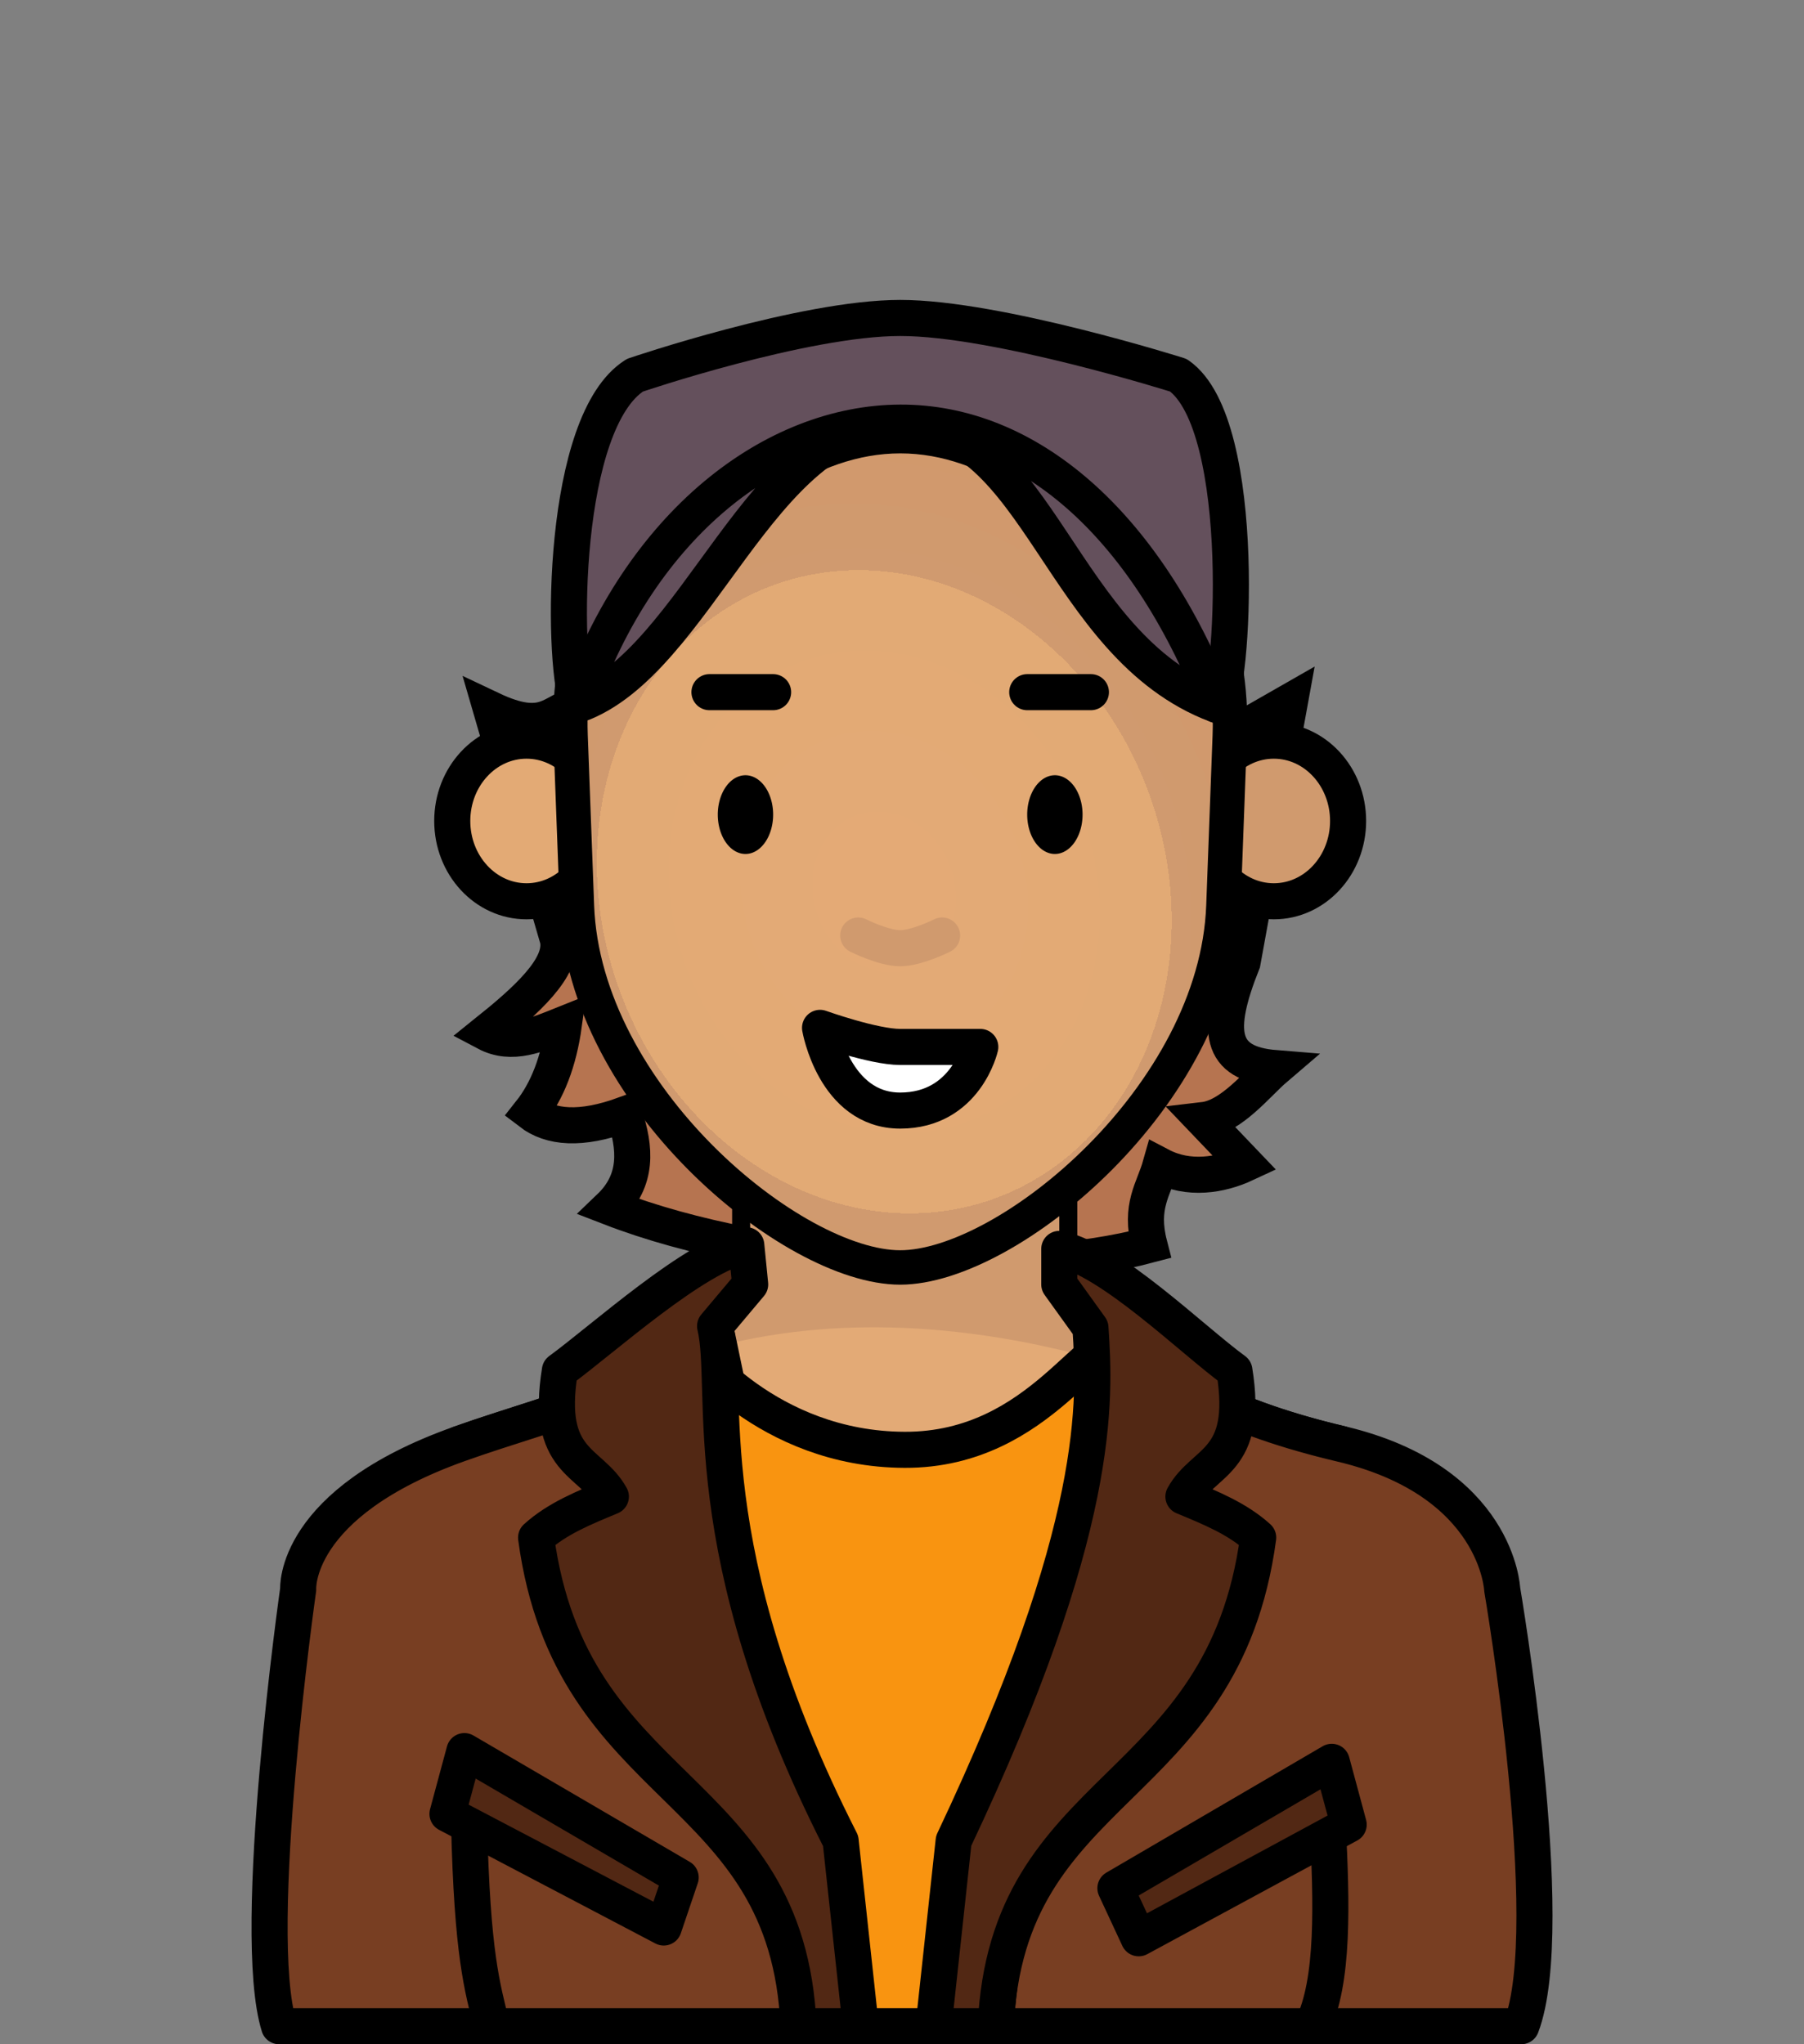 <?xml version="1.0" encoding="UTF-8" standalone="no"?>
<svg
   sodipodi:docname="ateam-murdock.svg"
   inkscape:version="1.2.2 (732a01da63, 2022-12-09)"
   id="svg3147"
   version="1.1"
   viewBox="0 0 150 170"
   height="170mm"
   width="150mm"
   xmlns:inkscape="http://www.inkscape.org/namespaces/inkscape"
   xmlns:sodipodi="http://sodipodi.sourceforge.net/DTD/sodipodi-0.dtd"
   xmlns:xlink="http://www.w3.org/1999/xlink"
   xmlns="http://www.w3.org/2000/svg"
   xmlns:svg="http://www.w3.org/2000/svg"
   xmlns:rdf="http://www.w3.org/1999/02/22-rdf-syntax-ns#"
   xmlns:cc="http://creativecommons.org/ns#"
   xmlns:dc="http://purl.org/dc/elements/1.1/">
  <rect x="0" y="0" width="150" height="170" fill="#808080" stroke="none"/>
  <defs
     id="defs3141">
    <pattern
       id="carreau-pt"
       patternTransform="translate(-2054.333,1959.279)"
       height="7.611"
       width="8.713"
       patternUnits="userSpaceOnUse">
      <rect
         y="6.2746067e-06"
         x="-2.2737368e-13"
         height="7.611"
         width="8.713"
         id="rect119919"
         style="fill:#800000;fill-opacity:1;stroke:none;stroke-width:1.086;stroke-linecap:round;stroke-linejoin:round;stroke-miterlimit:4;stroke-dasharray:none;stop-color:#000000" />
      <path
         id="path119921"
         d="M 3.075,7.611 V 0"
         style="fill:#800000;stroke:#c11a1a;stroke-width:1.81;stroke-linecap:butt;stroke-linejoin:miter;stroke-miterlimit:4;stroke-dasharray:none;stroke-opacity:1" />
      <path
         id="path119923"
         d="M 1.3287401e-5,4.79 H 8.713"
         style="fill:#c11a1a;fill-opacity:1;stroke:#c11a1a;stroke-width:1.81;stroke-linecap:butt;stroke-linejoin:miter;stroke-miterlimit:4;stroke-dasharray:none;stroke-opacity:1" />
    </pattern>
    <pattern
       id="pattern115842"
       patternTransform="translate(-1862,1832)"
       height="85"
       width="85"
       patternUnits="userSpaceOnUse">
      <rect
         y="0"
         x="3.4178149e-05"
         height="85"
         width="85"
         id="rect104700"
         style="fill:#800000;fill-opacity:1;stroke:none;stroke-width:11.339;stroke-linecap:round;stroke-linejoin:round;stroke-miterlimit:4;stroke-dasharray:none;stop-color:#000000" />
      <path
         id="path104779"
         d="M 30,85 V 1.0187008e-5"
         style="fill:#800000;stroke:#c11a1a;stroke-width:18.898;stroke-linecap:butt;stroke-linejoin:miter;stroke-miterlimit:4;stroke-dasharray:none;stroke-opacity:1" />
      <path
         id="path107256"
         d="M 0,53.5 H 85"
         style="fill:#c11a1a;fill-opacity:1;stroke:#c11a1a;stroke-width:18.898;stroke-linecap:butt;stroke-linejoin:miter;stroke-miterlimit:4;stroke-dasharray:none;stroke-opacity:1" />
    </pattern>
    <radialGradient
       inkscape:collect="always"
       xlink:href="#linearGradient228518"
       id="radialGradient1872-4-64-64"
       cx="-209.894"
       cy="154.196"
       fx="-209.894"
       fy="154.196"
       r="29.964"
       gradientTransform="matrix(1.066,-0.305,0.369,1.225,295.853,-162.893)"
       gradientUnits="userSpaceOnUse" />
    <linearGradient
       id="linearGradient228518"
       inkscape:collect="always">
      <stop
         id="stop228510"
         offset="0"
         style="stop-color:#e4aa76;stop-opacity:1" />
      <stop
         style="stop-color:#e2aa75;stop-opacity:1"
         offset="0.707"
         id="stop228512" />
      <stop
         style="stop-color:#d09a6f;stop-opacity:1"
         offset="0.707"
         id="stop228514" />
      <stop
         id="stop228516"
         offset="1"
         style="stop-color:#d1996c;stop-opacity:1" />
    </linearGradient>
  </defs>
  <sodipodi:namedview
     inkscape:object-paths="true"
     inkscape:window-maximized="1"
     inkscape:window-y="-8"
     inkscape:window-x="-8"
     inkscape:window-height="1017"
     inkscape:window-width="1920"
     showgrid="false"
     inkscape:document-rotation="0"
     inkscape:current-layer="layer1"
     inkscape:document-units="mm"
     inkscape:cy="520.71429"
     inkscape:cx="219.28571"
     inkscape:zoom="0.7"
     inkscape:pageshadow="2"
     inkscape:pageopacity="0.0"
     borderopacity="1.0"
     bordercolor="#666666"
     pagecolor="#ffffff"
     id="base"
     inkscape:showpageshadow="2"
     inkscape:pagecheckerboard="0"
     inkscape:deskcolor="#d1d1d1" />
  <g
     id="layer1"
     inkscape:groupmode="layer"
     inkscape:label="Calque 1">
    <g
       id="g181731"
       transform="translate(-55.482,-15.859)"
       style="mix-blend-mode:normal">
      <path
         style="fill:#b67450;fill-opacity:1;stroke:#000000;stroke-width:3;stroke-linecap:butt;stroke-linejoin:miter;stroke-miterlimit:4;stroke-dasharray:none;stroke-opacity:1"
         d="m 103.513,74.478 c -2.128,0.409 -2.606,2.552 -7.199,0.373 l 5.555,19.131 c 0.462,2.339 -2.662,5.111 -5.958,7.755 2.155,1.141 4.309,0.145 6.464,-0.718 -0.435,3.141 -1.386,5.56 -2.795,7.338 1.695,1.3 4.194,1.509 7.817,0.193 0.94,2.792 1.134,5.46 -1.21,7.705 13.619,5.27 33.746,6.09 44.867,3.13 -0.837,-3.235 0.36,-4.621 0.916,-6.589 2.338,1.228 5,0.806 7.064,-0.157 l -3.474,-3.635 c 2.324,-0.271 4.454,-3.031 5.963,-4.32 -4.675,-0.377 -5,-3.097 -2.729,-8.785 l 3.947,-21.708 -5.004,2.863 z"
         id="path96791"
         sodipodi:nodetypes="ccccccccccccccccc" />
      <path
         id="rect8920-9-13-6-0-64"
         style="mix-blend-mode:normal;fill:#e3aa76;fill-opacity:1;stroke:#000000;stroke-width:3;stroke-linecap:round;stroke-linejoin:round;stroke-miterlimit:4;stroke-dasharray:none;stroke-opacity:1;stop-color:#000000"
         d="m 117.857,108.345 v 14.325 c -5.824,8.507 -14.888,9.956 -24.19,13.267 l 8.833,12.097 h 55.661 l 8.833,-12.097 c -10.082,-2.387 -16.719,-5.952 -23.435,-13.267 v -14.325 z"
         sodipodi:nodetypes="ccccccccc" />
      <path
         sodipodi:nodetypes="ccccccccc"
         id="path5955-6-7-8"
         d="m 111.283,129.016 6.574,-6.346 v -14.325 h 25.702 v 14.325 c 4.04,7.432 21.44,13.045 34.151,19.297 7.468,13.567 5.58,34.859 2.675,42.392 -4.833,-18.677 5.342,-39.067 -24.182,-52.074 0,0 -23.166,-11.055 -44.921,-3.27 z"
         style="mix-blend-mode:darken;fill:#d09a6e;fill-opacity:1;stroke:none;stroke-width:0.265px;stroke-linecap:butt;stroke-linejoin:miter;stroke-opacity:1" />
      <ellipse
         ry="6.679"
         rx="6.176"
         cy="84.131"
         cx="99.262"
         id="path861-2-70-6-76"
         style="color:#000000;overflow:visible;mix-blend-mode:normal;fill:#e3aa75;fill-opacity:1;stroke:#000000;stroke-width:3;stroke-linecap:round;stroke-miterlimit:4;stroke-dasharray:none;stroke-opacity:1;stop-color:#000000" />
      <ellipse
         style="color:#000000;overflow:visible;mix-blend-mode:normal;fill:#d09a6e;fill-opacity:1;stroke:#000000;stroke-width:3;stroke-linecap:round;stroke-miterlimit:4;stroke-dasharray:none;stroke-opacity:1;stop-color:#000000"
         id="path861-0-6-5-2-4"
         cx="161.398"
         cy="84.131"
         rx="6.176"
         ry="6.679" />
      <path
         id="rect1621-9-52-5"
         style="mix-blend-mode:normal;fill:url(#radialGradient1872-4-64-64);fill-opacity:1;stroke:#000000;stroke-width:2.863;stroke-linecap:round;stroke-linejoin:round;stop-color:#000000"
         d="m 130.33,48.589 c 15.769,0 27.995,12.706 27.406,28.464 l -0.529,14.157 c -0.589,15.758 -17.904,30.052 -26.877,30.052 -8.973,0 -26.288,-14.294 -26.877,-30.052 l -0.529,-14.157 c -0.589,-15.758 11.637,-28.464 27.406,-28.464 z"
         sodipodi:nodetypes="ssszsss" />
      <g
         id="g2407-6-9-1"
         transform="translate(340.066,-57.547)"
         style="mix-blend-mode:normal">
        <path
           sodipodi:arc-type="arc"
           sodipodi:open="true"
           sodipodi:end="6.2442187"
           sodipodi:start="0"
           sodipodi:ry="3.2740517"
           sodipodi:rx="2.3012009"
           sodipodi:cy="141.14864"
           sodipodi:cx="-222.59987"
           sodipodi:type="arc"
           id="path984-6-3-5-4"
           style="color:#000000;overflow:visible;fill:#000000;fill-opacity:1;stroke:none;stroke-width:3;stroke-linecap:round;stroke-linejoin:round;stroke-miterlimit:4;stroke-dasharray:none;stroke-opacity:1;stop-color:#000000"
           d="m -220.299,141.149 a 2.301,3.274 0 0 1 -2.279,3.274 2.301,3.274 0 0 1 -2.323,-3.21 2.301,3.274 0 0 1 2.234,-3.336 2.301,3.274 0 0 1 2.367,3.145" />
        <path
           style="color:#000000;overflow:visible;fill:#000000;fill-opacity:1;stroke:none;stroke-width:3;stroke-linecap:round;stroke-linejoin:round;stroke-miterlimit:4;stroke-dasharray:none;stroke-opacity:1;stop-color:#000000"
           id="path984-3-2-8-6-1"
           sodipodi:type="arc"
           sodipodi:cx="-196.87254"
           sodipodi:cy="141.14864"
           sodipodi:rx="2.3012009"
           sodipodi:ry="3.2740517"
           sodipodi:start="0"
           sodipodi:end="6.2442187"
           sodipodi:open="true"
           sodipodi:arc-type="arc"
           d="m -194.571,141.149 a 2.301,3.274 0 0 1 -2.279,3.274 2.301,3.274 0 0 1 -2.323,-3.21 2.301,3.274 0 0 1 2.234,-3.336 2.301,3.274 0 0 1 2.367,3.145" />
      </g>
      <g
         id="g66903-6-0-3"
         transform="translate(326.768,-41.652)"
         style="mix-blend-mode:normal">
        <path
           style="fill:none;stroke:#000000;stroke-width:3;stroke-linecap:round;stroke-linejoin:round;stroke-miterlimit:4;stroke-dasharray:none;stroke-opacity:1"
           d="m -185.872,115.072 h 5.292"
           id="path66722-4-3-0" />
        <path
           style="fill:none;stroke:#000000;stroke-width:3;stroke-linecap:round;stroke-linejoin:round;stroke-miterlimit:4;stroke-dasharray:none;stroke-opacity:1"
           d="m -212.295,115.072 h 5.292"
           id="path66722-1-5-7-5" />
      </g>
      <path
         id="rect8920-5-48"
         style="mix-blend-mode:normal;fill:#783e22;fill-opacity:1;stroke:#000000;stroke-width:3;stroke-linecap:round;stroke-linejoin:round;stroke-miterlimit:4;stroke-dasharray:none;stroke-opacity:1;stop-color:#000000"
         d="m 127.05,184.359 -12.109,-58.222 c -5.711,5.532 -13.407,7 -21.274,9.8 -13.88,4.94 -13.392,12.097 -13.392,12.097 0,0 -4.043,28.456 -1.587,36.325 h 103.286 c 3.187,-8.346 -1.587,-36.325 -1.587,-36.325 0,0 -0.371,-9.015 -13.392,-12.097 -8.904,-2.108 -15.122,-5.135 -21.079,-10.853 5.055,24.521 -10.615,39.517 -12.809,59.275 z"
         sodipodi:nodetypes="cccccccsccc" />
      <path
         id="rect8920-5-9-7"
         style="mix-blend-mode:normal;fill:#f99410;fill-opacity:1;stroke:#000000;stroke-width:3;stroke-linecap:round;stroke-linejoin:round;stroke-miterlimit:4;stroke-dasharray:none;stroke-opacity:1;stop-color:#000000"
         d="m 112.946,127.852 9.506,56.506 h 15.825 c 0.62,-12.299 10.729,-56.569 10.729,-56.569 -2.536,-2.01 -6.811,8.675 -18.298,8.638 -11.488,-0.037 -17.762,-8.576 -17.762,-8.576 z"
         sodipodi:nodetypes="cccczcc" />
      <path
         style="mix-blend-mode:normal;fill:#522814;fill-opacity:1;stroke:#000000;stroke-width:3;stroke-linecap:round;stroke-linejoin:round;stroke-miterlimit:4;stroke-dasharray:none;stroke-opacity:1"
         d="m 158.12,129.836 c -3.533,-2.573 -10.29,-9.265 -14.56,-10.117 l -1e-5,2.951 2.591,3.603 c 0.397,6.022 0.997,16.544 -11.374,42.672 l -1.671,15.414 h 5.171 c 0.907,-20.485 18.917,-18.991 21.822,-40.632 -1.75,-1.589 -3.994,-2.486 -6.217,-3.412 1.689,-3.055 5.492,-2.763 4.238,-10.479 z"
         id="path711499-8-8"
         sodipodi:nodetypes="cccccccccc" />
      <path
         style="mix-blend-mode:normal;fill:#522814;fill-opacity:1;stroke:#000000;stroke-width:3;stroke-linecap:round;stroke-linejoin:round;stroke-miterlimit:4;stroke-dasharray:none;stroke-opacity:1"
         d="m 102.036,129.836 c 3.533,-2.573 11.228,-9.571 15.498,-10.423 l 0.323,3.257 -2.917,3.467 c 1.273,5.318 -1.962,18.422 10.439,42.809 l 1.671,15.414 h -5.171 c -0.907,-20.485 -18.917,-18.991 -21.822,-40.632 1.75,-1.589 3.994,-2.486 6.217,-3.412 -1.689,-3.055 -5.492,-2.763 -4.238,-10.479 z"
         id="path711499-8-8-9"
         sodipodi:nodetypes="cccccccccc" />
      <path
         id="path66076-4"
         d="m 96.377,184.359 c -0.791,-3.297 -1.632,-5.873 -1.891,-16.895"
         style="mix-blend-mode:normal;fill:none;stroke:#000000;stroke-width:3;stroke-linecap:round;stroke-linejoin:miter;stroke-miterlimit:4;stroke-dasharray:none;stroke-opacity:1"
         sodipodi:nodetypes="cc" />
      <path
         id="path66076-0-0"
         d="m 164.586,184.359 c 1.816,-3.723 1.635,-10.191 1.284,-16.895"
         style="mix-blend-mode:normal;fill:none;stroke:#000000;stroke-width:3;stroke-linecap:round;stroke-linejoin:miter;stroke-miterlimit:4;stroke-dasharray:none;stroke-opacity:1"
         sodipodi:nodetypes="cc" />
      <path
         style="mix-blend-mode:normal;fill:#ffffff;fill-opacity:1;stroke:#000000;stroke-width:3;stroke-linecap:round;stroke-linejoin:round;stroke-miterlimit:4;stroke-dasharray:none;stroke-opacity:1"
         d="m 136.992,102.923 c 0,0 -1.183,5.292 -6.662,5.292 -5.479,0 -6.662,-6.879 -6.662,-6.879 0,0 4.434,1.587 6.662,1.587 2.228,0 6.662,0 6.662,0 z"
         id="path2252-8-9-7-0-6-6-5-7"
         sodipodi:nodetypes="czczc" />
      <path
         style="mix-blend-mode:normal;fill:none;fill-opacity:1;stroke:#d09a6e;stroke-width:3;stroke-linecap:round;stroke-linejoin:miter;stroke-miterlimit:4;stroke-dasharray:none;stroke-opacity:1"
         d="m 126.843,93.656 c 0,0 2.102,1.058 3.487,1.058 1.384,0 3.487,-1.058 3.487,-1.058"
         id="path2252-4-5-4-93"
         sodipodi:nodetypes="czc" />
      <path
         id="rect27831"
         style="fill:#64505c;stroke:#000000;stroke-width:3;stroke-linecap:round;stroke-linejoin:round;stop-color:#000000"
         d="m 108.275,47.063 c 0,0 14.005,-4.763 22.065,-4.763 8.061,0 23.123,4.763 23.123,4.763 5.948,4.127 4.525,26.914 3.175,27.415 0,0 -10.764,-22.416 -26.298,-22.416 -15.535,0 -26.828,22.416 -26.828,22.416 -1.359,-4.291 -1.34,-23.566 4.763,-27.415 z"
         sodipodi:nodetypes="czcczcc" />
      <path
         style="fill:#64505c;fill-opacity:1;stroke:#000000;stroke-width:3;stroke-linecap:butt;stroke-linejoin:miter;stroke-miterlimit:4;stroke-dasharray:none;stroke-opacity:1"
         d="m 103.513,74.478 c 9.902,-3.496 15.242,-23.531 26.828,-23.474 11.586,0.057 13.225,18.531 26.298,23.474 -5.999,-15.3 -15.838,-23.506 -26.298,-23.474 -10.487,0.032 -21.595,8.341 -26.828,23.474 z"
         id="path75309"
         sodipodi:nodetypes="czcsc" />
      <path
         id="rect180137"
         style="fill:#522814;stroke:#000000;stroke-width:3;stroke-linecap:round;stroke-linejoin:round;stop-color:#000000"
         transform="rotate(-27.718)"
         d="m 50.806,221.988 20.813,-0.937 -1.183,5.278 -19.852,0.246 z"
         sodipodi:nodetypes="ccccc" />
      <path
         id="rect180137-8"
         style="fill:#522814;stroke:#000000;stroke-width:3;stroke-linecap:round;stroke-linejoin:round;stop-color:#000000"
         transform="matrix(-0.885,-0.465,-0.465,0.885,0,0)"
         d="m -179.264,100.148 20.813,-0.937 -1.183,5.278 -20.32,1e-5 z"
         sodipodi:nodetypes="ccccc" />
    </g>
  </g>
</svg>
